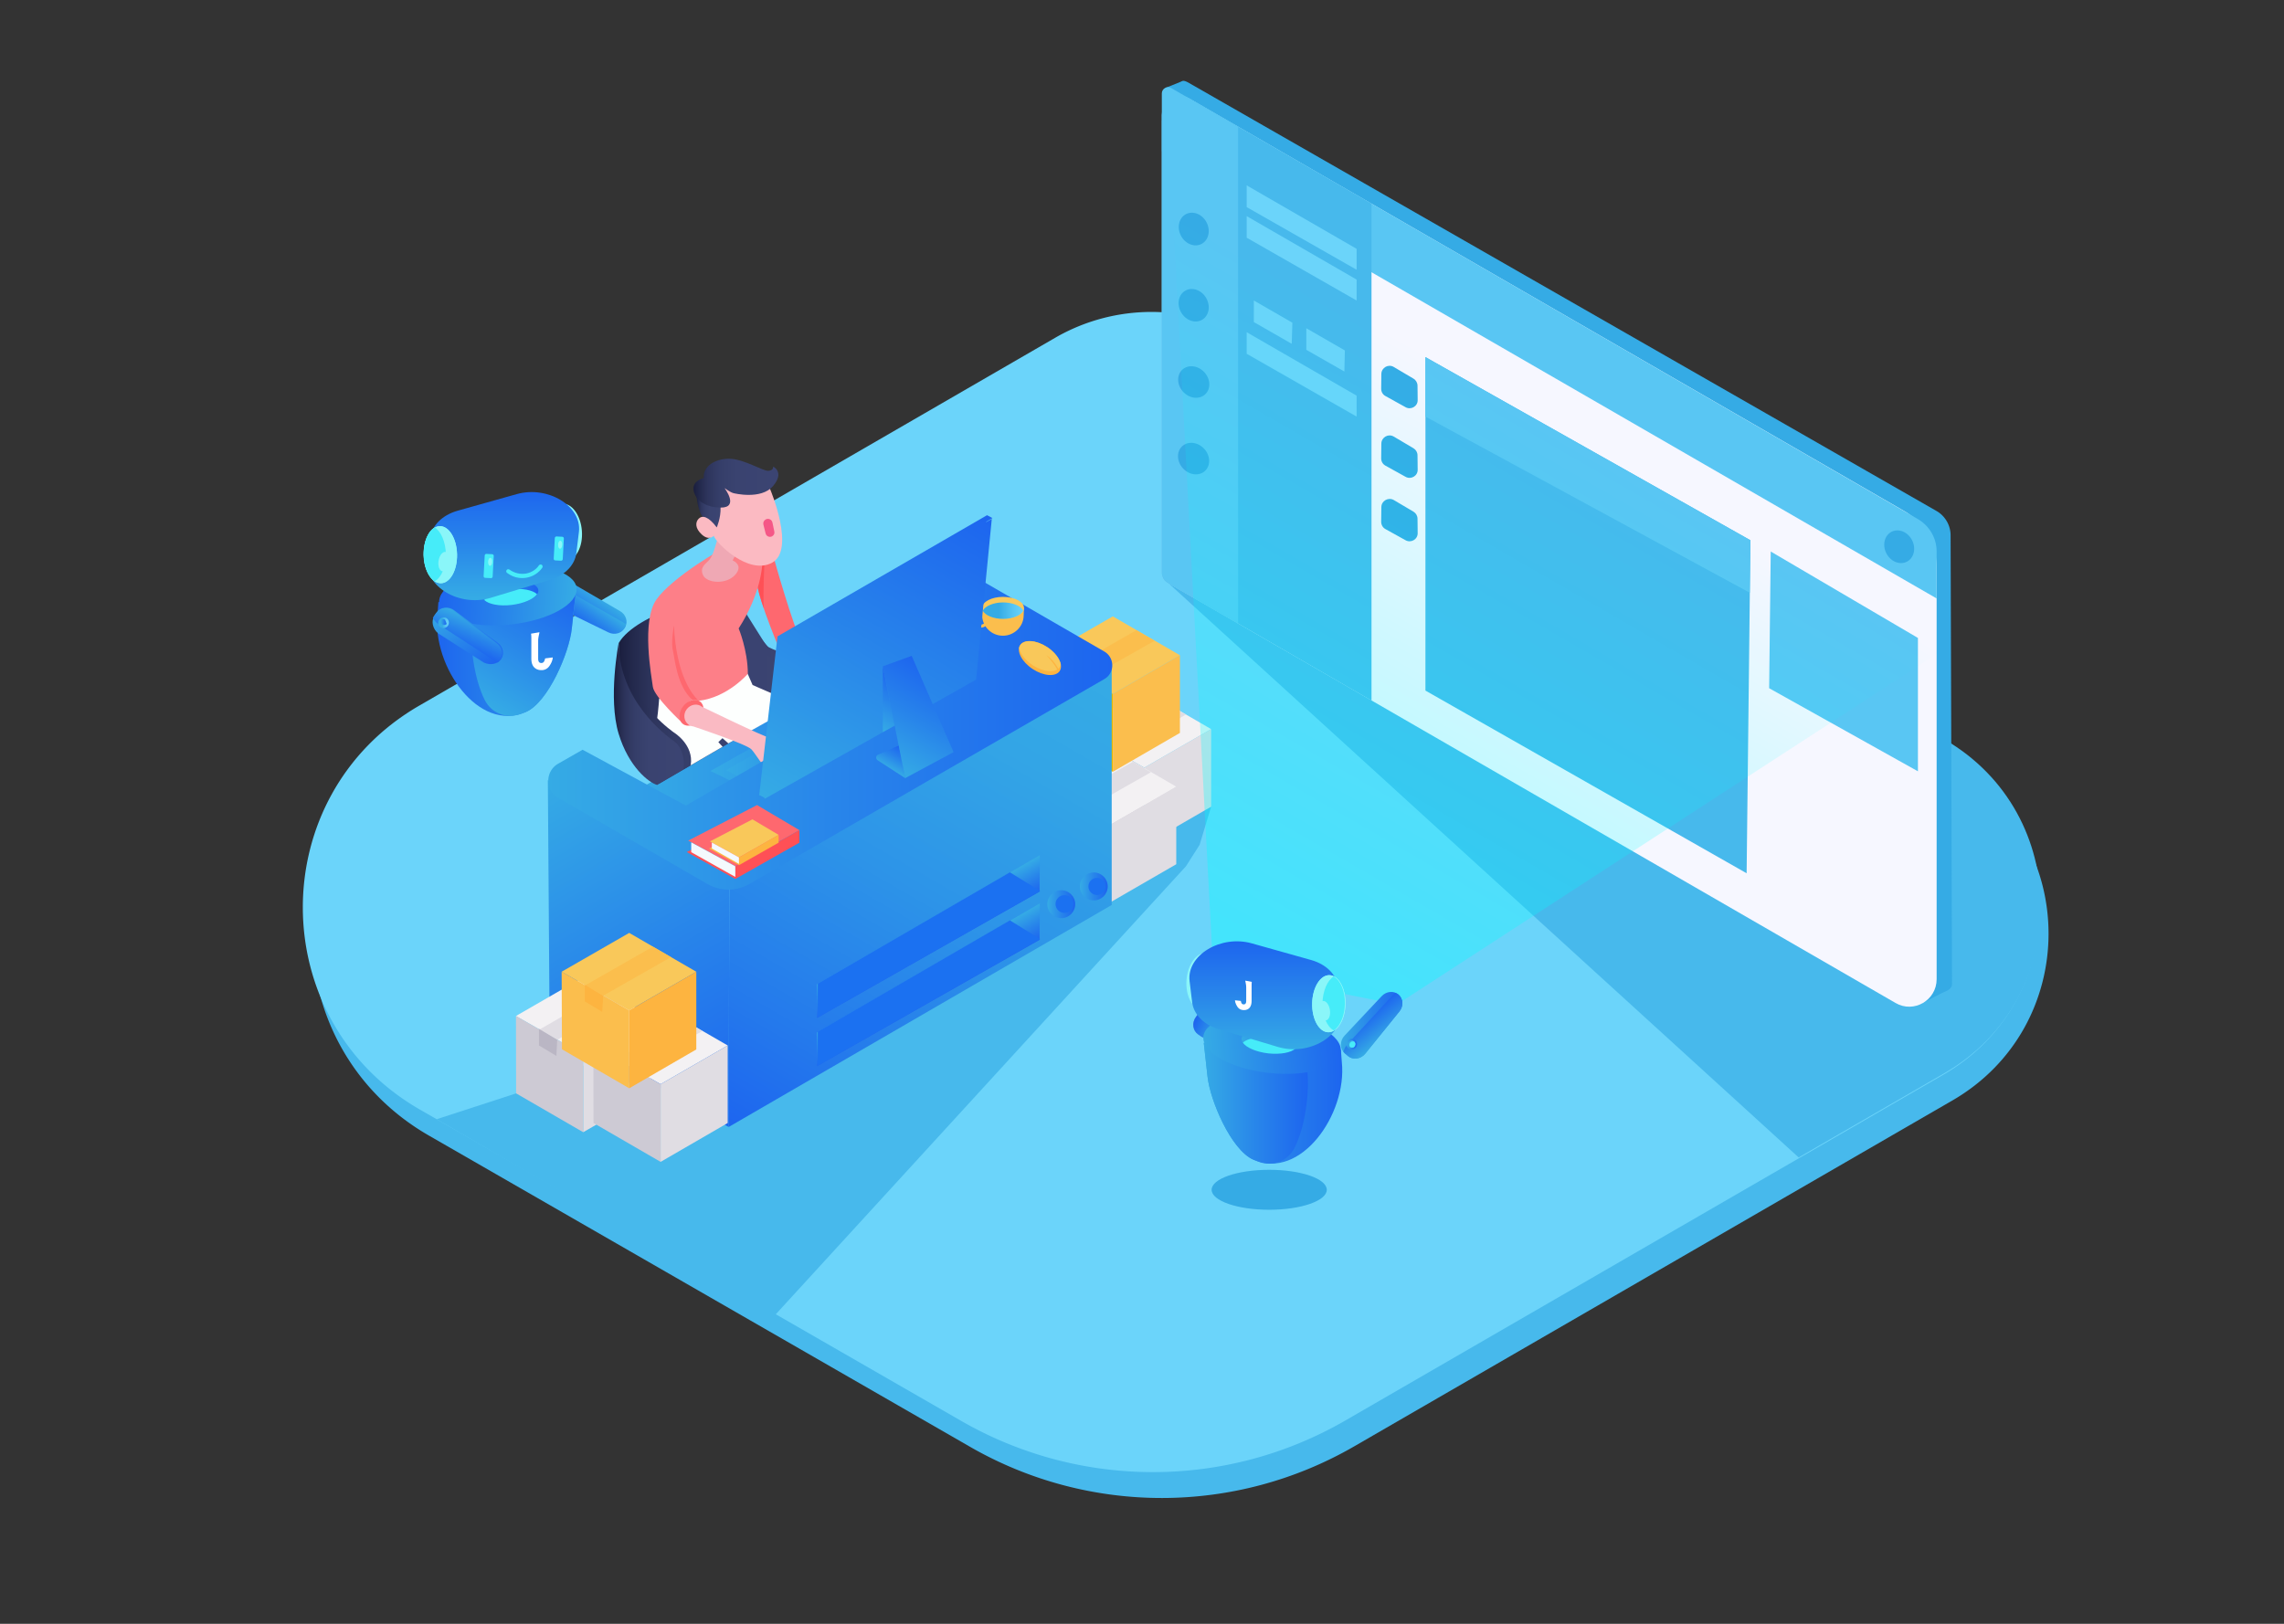 <svg id="Layer_1" xmlns="http://www.w3.org/2000/svg" viewBox="0 0 1440 1024"><rect x="0" y="0" width="1440" height="1024" fill="#333333" stroke="none"/><style>.st0{fill:#47b9ec}.st1{fill:#6bd4fa}.st8{fill:#fe686f}.st9{fill:#ff5056}.st17{fill:#fabac3}.st19{fill:#f3f1f3}.st20{fill:#cdcad4}.st21{fill:#e0dde3}.st22{fill:#bab6c4}.st24{fill:#e5ba05}.st25{fill:#f9d021}.st26{fill:#f9c85a}.st27{fill:#fbbe4d}.st32{fill:#1b71f1}.st34{fill:#f4f9fd}.st35{fill:#fdb440}.st44{fill:none}.st51{fill:#46ecf9}.st52{fill:#8af6f9}.st54{fill:#fff}.st60{fill:#35abe5}.st61{fill:#f6f7ff}.st62{fill:#59c6f3}</style><path class="st0" d="M853.8 912.1L1230.9 694c80.8-46.8 80.9-163.5.1-210.3L792.5 229.4a121.35 121.35 0 0 0-121.8 0L270 461.4c-98 56.7-97.8 198.2.4 254.7l341.4 196.4c74.9 43 167.1 42.9 242-.4z"/><path class="st1" d="M848.2 895.8l377.1-218.1c80.8-46.8 80.9-163.5.1-210.3L786.9 213.1a121.35 121.35 0 0 0-121.8 0L264.3 445c-98 56.7-97.8 198.2.4 254.7l341.4 196.4c75 43.1 167.2 43 242.1-.3z"/><path class="st0" d="M1226.1 466.4L969 317.3c-48.9-1.3-93.8-3-98.3-4.8-10.3-4.1-135.4 54-135.4 54L1134 729.9l92-53.2c80.8-46.7 80.9-163.4.1-210.3zM747.7 546.3l8.6-13.5 7.3-24.1-438.2 180.8-50.1 16.3 212.9 124z"/><linearGradient id="SVGID_1_" gradientUnits="userSpaceOnUse" x1="403.12" y1="467.33" x2="643.75" y2="467.33"><stop offset="0" stop-color="#35abe5"/><stop offset=".51" stop-color="#2885ea"/><stop offset="1" stop-color="#1d65ef"/></linearGradient><path fill="url(#SVGID_1_)" d="M403.1 497.4L581 397.3l62.7 44.9-160.2 95.1z"/><linearGradient id="SVGID_2_" gradientUnits="userSpaceOnUse" x1="447.88" y1="466.9" x2="599.41" y2="466.9"><stop offset="0" stop-color="#35abe5"/><stop offset=".51" stop-color="#2885ea"/><stop offset="1" stop-color="#1d65ef"/></linearGradient><path fill="url(#SVGID_2_)" d="M447.9 486.2L560 423l39.4 28.2-100.6 59.6z"/><linearGradient id="SVGID_3_" gradientUnits="userSpaceOnUse" x1="457.84" y1="469.09" x2="585.86" y2="469.09"><stop offset="0" stop-color="#35abe5"/><stop offset=".51" stop-color="#2885ea"/><stop offset="1" stop-color="#1d65ef"/></linearGradient><path fill="url(#SVGID_3_)" d="M457.8 485.7l95.5-54.7 32.6 23.3-86.6 52.9z"/><linearGradient id="SVGID_4_" gradientUnits="userSpaceOnUse" x1="389.99" y1="435.07" x2="514.78" y2="435.07"><stop offset="0" stop-color="#1a1e3e"/><stop offset=".07" stop-color="#23294c"/><stop offset=".17" stop-color="#2e355d"/><stop offset=".31" stop-color="#353e69"/><stop offset=".5" stop-color="#3a4370"/><stop offset="1" stop-color="#3b4472"/></linearGradient><path d="M511.4 438.6l-80.6 46.8-37.5-33.4-3.3-27.2 3.6-19.2 13.2-12.8 17-3.5s9.6-5.6 16.2-4.7c6.5.9 13 .6 15.9 1.5 2.9.9 9.1 2 9.1 2l12.3 11.7 9.6 11.2s10.2 4.9 11.5 5.4c1.3.6 3.4 3.8 7.2 2.6s4.6.8 5.9 3.1c1.4 2.3 3.4 6.9 3.4 6.9l-3.5 9.6z" fill="url(#SVGID_4_)"/><path d="M415.6 440.5s-.6 8.1-1.3 12.7c-.7 4.7 21 29.5 21 29.5l20.3-11.8-2.7-2.9 2.6-2.5 3.7 3.3 43.6-24.5-28.3-12.3-3.1-7.1-55.8 15.6z" fill="#fdfffe"/><linearGradient id="SVGID_5_" gradientUnits="userSpaceOnUse" x1="389.99" y1="438.87" x2="518.23" y2="438.87"><stop offset="0" stop-color="#1a1e3e"/><stop offset=".07" stop-color="#23294c"/><stop offset=".17" stop-color="#2e355d"/><stop offset=".31" stop-color="#353e69"/><stop offset=".5" stop-color="#3a4370"/><stop offset="1" stop-color="#3b4472"/></linearGradient><path d="M422.7 384.8c10.9-2.5 45.4-1.6 45.4-1.6s13.8 22.1 15 23.9c1.1 1.9 23.7 9.4 26.2 10.9s6.4 4.1 7.9 6.1c1.6 2 .9 10.4.9 10.4l-6.6 4s1-9.6-.3-11.5c-1.3-1.8-26.8-13.2-30.1-14.9-3.3-1.7-11.7-21.9-16.1-24-4.4-2-45.2 1.5-45.2 1.5s-29.3 4.9-24.6 30.1C399.9 444.9 425 462 425 462s12.5 7.6 10.5 20.5l-20.4 11.9-4.4-32.4s-12.2-13.1-12.8-14.5l-7.8-16.9v-25.1c5.4-9.4 21.8-18.1 32.6-20.7z" fill="url(#SVGID_5_)"/><path class="st8" d="M488.2 353s11.6 41.6 17.8 53.5l-12.9 7s-15-35.1-15.8-45.7c-.9-10.6 2.6-15.5 2.6-15.5l4.6-1.9 3.7 2.6z"/><path class="st9" d="M481.5 383.5c-2.2-6.5-3.9-12.4-4.2-15.8-.9-10.6 2.6-15.5 2.6-15.5l2.3-.9c-.4 5.8-1.1 20-.7 32.2z"/><path d="M480.5 356.6s-.7 17.8-14.8 39.7c0 0 5.7 13.5 5.8 28.6 0 0-12.7 14.9-30.8 17 0 0-1.5-.8-3.9-.4-1.2.2-2.3.7-3.1 1.7-2.5 2.9-6.3 8.2-3.4 12.8 0 0-17.9-16.6-18.7-22.9-.8-6.3-7.4-41.4 2.3-55.1 9.7-13.7 42.1-33.2 46.5-33.9s20.1 12.5 20.1 12.5z" fill="#fd7f88"/><linearGradient id="SVGID_6_" gradientUnits="userSpaceOnUse" x1="439.07" y1="323.38" x2="455.82" y2="323.38"><stop offset="0" stop-color="#1a1e3e"/><stop offset=".07" stop-color="#23294c"/><stop offset=".17" stop-color="#2e355d"/><stop offset=".31" stop-color="#353e69"/><stop offset=".5" stop-color="#3a4370"/><stop offset="1" stop-color="#3b4472"/></linearGradient><path d="M439.1 312.5s.8 9.9 4 13.5c3.2 3.6 10.9 8.3 10.9 8.3l1.9-15.7-16.8-6.1z" fill="url(#SVGID_6_)"/><path d="M452 341s-2.2 8.9-4.6 11.8-6.4 4.7-4.2 9.8c2.2 5.1 14.4 6.3 20.2 0 5.8-6.3-1.5-9.2-1.5-9.2l2.1-4-12-8.4z" fill="#efa8b4"/><path d="M485.6 308.6s16.2 38.3 1.1 46.3c-15 8-35.4-12.7-36.7-17 0 0-2.9 3.3-7.4-.7s-4.3-8-2-10.2c2.3-2.2 6.1-1.3 11.3 5.6 0 0 2.6-5.9 2.4-12.5-.2-6.5-1.5-13.7 3.2-15.7 4.9-1.9 18.3-7 28.1 4.2z" fill="#fbbac2"/><linearGradient id="SVGID_7_" gradientUnits="userSpaceOnUse" x1="437.24" y1="304.77" x2="490.68" y2="304.77"><stop offset="0" stop-color="#1a1e3e"/><stop offset=".07" stop-color="#23294c"/><stop offset=".17" stop-color="#2e355d"/><stop offset=".31" stop-color="#353e69"/><stop offset=".5" stop-color="#3a4370"/><stop offset="1" stop-color="#3b4472"/></linearGradient><path d="M462.5 311s17.3 4.4 24.9-4.5c7.5-8.9 0-12.3 0-12.3s.6 2.4-2.9 2.7c-3.4.3-15.3-7.4-24.5-7.6-9.2-.2-17 4.9-16.3 12.2 0 0-6.5 1.4-6.5 6.5s5.1 11.9 17.1 12.1c12 .1 2.5-12.3 2.5-12.3s3.8 2.8 5.7 3.2z" fill="url(#SVGID_7_)"/><path d="M487 329.5l1.2 5.7c.3 1.2-.3 2.4-1.4 3-1.6.9-3.7 0-4.1-1.8l-1.4-5.6c-.3-1.3.3-2.6 1.4-3.2l.2-.1c1.6-.8 3.7.1 4.1 2z" fill="#f55787"/><path class="st8" d="M424.2 410c-1.3-4.9.7-15.6.7-15.6 1.4 31.2 11.6 44 15.7 47.5-.3 0 .3 0 0 0 0 0-1.5-.8-3.9-.4-10.1-8.8-11.3-26.6-12.5-31.5z"/><ellipse transform="rotate(-52.55 435.99 449.5)" class="st8" cx="436" cy="449.5" rx="8.9" ry="6.7"/><ellipse transform="rotate(-37.48 500.76 413.09)" cx="500.8" cy="413.1" rx="9" ry="7.8" fill="#e03f7d"/><path class="st17" d="M433 447.2c2.4-3.1 6.7-3.8 9.6-1.5 0 0 40.1 19.5 41.9 19.2 1.8-.3 10.8 3.7 10.6 5.2-.2 1.5-6.5.4-6.3 1.1.2.8 9 11.6 9.4 12.5.5 1-.9 2.9-2.4 3-1.4.1-5.3-5.3-5.3-5.3-.9 1.7-3 2.3-3 2.3-1.6.8-3.8.6-3.8.6-2.3 0-7-8.5-9.9-11.7-2.9-3.3-36.7-14.5-36.7-14.5-1.1-.1-2.3-.5-3.2-1.3-2.8-2.2-3.3-6.5-.9-9.6zM498.6 409.5c-3.4 1.9-4.8 6-3 9.3 0 0 13.1 42.6 12.5 44.4-.5 1.7 2 11.2 3.5 11.3 1.5 0 1.4-6.3 2.1-6 .7.3 10 10.6 10.9 11.3.9.6 3-.5 3.3-1.9.3-1.4-4.4-6-4.4-6 1.8-.6 2.7-2.6 2.7-2.6 1-1.5 1.2-3.7 1.2-3.7.4-2.3-7.3-8.2-10.1-11.6-2.8-3.4-8.7-38.5-8.7-38.5.1-1.2-.2-2.3-.7-3.4-1.6-3.3-5.8-4.5-9.3-2.6z"/><linearGradient id="SVGID_8_" gradientUnits="userSpaceOnUse" x1="387" y1="450.4" x2="431.23" y2="450.4"><stop offset="0" stop-color="#1a1e3e"/><stop offset=".07" stop-color="#23294c"/><stop offset=".17" stop-color="#2e355d"/><stop offset=".31" stop-color="#353e69"/><stop offset=".5" stop-color="#3a4370"/><stop offset="1" stop-color="#3b4472"/></linearGradient><path d="M390 405.7c.7 36.3 28.7 57.2 35.3 62 3.6 2.6 5.1 7.4 5.7 11.3.3 2.1.3 4.3-.2 6.4l-16.5 9.6c-5.1-1.4-17.9-11.2-24.3-32.4-6.7-22.3 0-56.9 0-56.9z" fill="url(#SVGID_8_)"/><g><path class="st19" d="M763.6 459.8l-42.2 24.3-42.5-24.3 42.5-24.5z"/><path class="st20" d="M721.4 484.1v49l-42.3-24.5-.2-48.8z"/><path class="st21" d="M763.6 459.8v48.9l-42.2 24.4v-49zM747.7 450.6L705 474.8l-11.3-6.4 42.6-24.4z"/><path class="st22" d="M705 474.8l-.5 10.2-11-6.6v-10.5z"/><path fill="#ffe885" d="M699.3 471.9L657 496.4l-42.5-24.5 42.6-24.5z"/><path class="st24" d="M657 496.4v49l-42.4-24.5-.1-49z"/><path class="st25" d="M699.3 471.9v49L657 545.4v-49zM683.4 462.8l-42.8 24.3-11.3-6.5 42.6-24.4z"/><path class="st25" d="M640.6 487.1l-.5 10.2-11.1-6.6v-10.6z"/><path class="st19" d="M741.6 496.1l-42.2 24.4-42.5-24.4 42.5-24.5z"/><path class="st20" d="M699.4 520.5v48.9L657 544.9l-.1-48.8z"/><path class="st21" d="M741.6 496.1V545l-42.2 24.4v-48.9zM725.6 487L683 511.2l-11.3-6.5 42.5-24.3z"/><path class="st22" d="M683 511.2l-.6 10.2-10.9-6.6v-10.5z"/><path class="st26" d="M743.9 413.2l-42.3 24.4-42.6-24.4 42.6-24.5z"/><path class="st24" d="M701.6 437.6v49.1l-42.5-24.6-.1-48.9z"/><path class="st27" d="M743.9 413.2v49l-42.3 24.5v-49.1zM727.9 404.1l-42.8 24.2-11.3-6.5 42.7-24.4z"/><path class="st25" d="M685.1 428.3l-.5 10.2-11-6.6v-10.5z"/><linearGradient id="SVGID_9_" gradientUnits="userSpaceOnUse" x1="340.55" y1="494.73" x2="463.79" y2="708.19"><stop offset="0" stop-color="#35abe5"/><stop offset=".51" stop-color="#2885ea"/><stop offset="1" stop-color="#1d65ef"/></linearGradient><path fill="url(#SVGID_9_)" d="M345.4 492l1.1 153.5 112.9 65.2.4-149.8z"/><linearGradient id="SVGID_10_" gradientUnits="userSpaceOnUse" x1="673.89" y1="403.8" x2="487.39" y2="726.83"><stop offset="0" stop-color="#35abe5"/><stop offset=".21" stop-color="#33a5e6"/><stop offset=".49" stop-color="#2d94e8"/><stop offset=".81" stop-color="#2479ec"/><stop offset="1" stop-color="#1d65ef"/></linearGradient><path fill="url(#SVGID_10_)" d="M700.9 419.4v151.3l-241.5 140 .4-149.8z"/><linearGradient id="SVGID_11_" gradientUnits="userSpaceOnUse" x1="345.64" y1="458.61" x2="701.22" y2="458.61"><stop offset="0" stop-color="#35abe5"/><stop offset=".51" stop-color="#2885ea"/><stop offset="1" stop-color="#1d65ef"/></linearGradient><path d="M351.9 481.6c-8.3 4.8-8.3 16.8 0 21.5l94 54.3c8.3 4.8 18.4 4.8 26.7 0l223.7-129.2c6.6-3.8 6.6-13.4 0-17.3l-80.8-46.7a60.35 60.35 0 0 0-60.4 0l-1 .6 63.3 36.3-185 106.9-65.1-35.2-15.4 8.8z" fill="url(#SVGID_11_)"/><path class="st20" d="M554.1 364.3l.9 72.2 62.4-36z"/><linearGradient id="SVGID_12_" gradientUnits="userSpaceOnUse" x1="580.69" y1="582.59" x2="590.57" y2="599.71"><stop offset="0" stop-color="#35abe5"/><stop offset=".51" stop-color="#2885ea"/><stop offset="1" stop-color="#1d65ef"/></linearGradient><path fill="url(#SVGID_12_)" d="M655.6 539.3l-.2 23L515.1 642v-21.3z"/><path class="st32" d="M655.8 561.9l-19.1-11.8-121.1 70.2v21.3z"/><linearGradient id="SVGID_13_" gradientUnits="userSpaceOnUse" x1="580.69" y1="612.94" x2="590.57" y2="630.07"><stop offset="0" stop-color="#35abe5"/><stop offset=".51" stop-color="#2885ea"/><stop offset="1" stop-color="#1d65ef"/></linearGradient><path fill="url(#SVGID_13_)" d="M655.6 569.7l-.2 23-140.3 79.7v-21.3z"/><path class="st32" d="M655.8 592.2l-19.1-11.8-121.1 70.2V672z"/><g><path class="st8" d="M504 523.5l-40.4 22.8-29.7-16.2 43.4-22.4z"/><path class="st9" d="M463.6 546.3v8l40.4-22.9v-7.9zM463.6 554.3l-30.6-17 4.3-2.1 26.3 15.4z"/><path class="st34" d="M463.6 553l-27.8-15.6v-6.2l27.8 15.1z"/></g><g><path class="st26" d="M490.9 526.5l-25 14.2-18.3-10.1 26.8-13.9z"/><path class="st35" d="M465.9 540.7v4.9l25-14.2v-4.9zM465.9 545.6L447 535.1l2.7-1.3 16.2 9.5z"/><path class="st34" d="M465.9 544.8l-17.1-9.7v-3.8l17.1 9.4z"/></g><g><path class="st27" d="M612.9 390.4c0 3 2.4 5.4 5.4 5.4 3 0 5.4-2.4 5.4-5.4s-2.4-5.4-5.4-5.4c-3-.1-5.4 2.4-5.4 5.4zm1.9 0c0-1.9 1.6-3.5 3.5-3.5s3.5 1.6 3.5 3.5-1.6 3.5-3.5 3.5c-1.9-.1-3.5-1.6-3.5-3.5z"/><path class="st27" d="M645.6 383.4h-26.4v4.4c0 7.3 5.9 13.1 13.1 13.1 7.1 0 13-5.7 13.1-12.8l.2-4.7z"/><ellipse class="st26" cx="632.4" cy="383.4" rx="13.2" ry="7"/><linearGradient id="SVGID_14_" gradientUnits="userSpaceOnUse" x1="619.68" y1="385.16" x2="645.19" y2="385.16"><stop offset=".39" stop-color="#35abe5"/><stop offset=".73" stop-color="#56c4f2"/><stop offset="1" stop-color="#6bd4fa"/></linearGradient><path d="M632.4 379.9c6.1 0 11.3 2.2 12.8 5.2-1.5 3-6.6 5.2-12.8 5.2-6.1 0-11.3-2.2-12.8-5.2 1.6-2.9 6.7-5.2 12.8-5.2z" fill="url(#SVGID_14_)"/></g><g><linearGradient id="SVGID_15_" gradientUnits="userSpaceOnUse" x1="494.97" y1="511.35" x2="607.59" y2="316.29"><stop offset="0" stop-color="#35abe5"/><stop offset=".51" stop-color="#2885ea"/><stop offset="1" stop-color="#1d65ef"/></linearGradient><path fill="url(#SVGID_15_)" d="M622.3 324.9l-132.1 76.4-11.6 100.6.4-.5v.1l3.4 1.8.5-4 129.5-73 9.5-97.3 3.8-2.3z"/><linearGradient id="SVGID_16_" gradientUnits="userSpaceOnUse" x1="498.33" y1="513.2" x2="610.62" y2="318.71"><stop offset="0" stop-color="#35abe5"/><stop offset=".51" stop-color="#2885ea"/><stop offset="1" stop-color="#1d65ef"/></linearGradient><path fill="url(#SVGID_16_)" d="M625.3 327.2l-131.7 76L482 503.8l133.4-75.2z"/><linearGradient id="SVGID_17_" gradientUnits="userSpaceOnUse" x1="549.53" y1="457.61" x2="567.5" y2="426.49"><stop offset="0" stop-color="#35abe5"/><stop offset=".51" stop-color="#2885ea"/><stop offset="1" stop-color="#1d65ef"/></linearGradient><path fill="url(#SVGID_17_)" d="M556.6 461.7v-41.5l7.5 37.3z"/><linearGradient id="SVGID_18_" gradientUnits="userSpaceOnUse" x1="560.94" y1="485.09" x2="568.77" y2="471.52"><stop offset="0" stop-color="#35abe5"/><stop offset=".51" stop-color="#2885ea"/><stop offset="1" stop-color="#1d65ef"/></linearGradient><path d="M570.7 490.7l-17.4-11.3c-1.3-.9-1.2-2.9.3-3.5l13-5.6 4.1 20.4z" fill="url(#SVGID_18_)"/><linearGradient id="SVGID_19_" gradientUnits="userSpaceOnUse" x1="563.75" y1="486.72" x2="571.59" y2="473.15"><stop offset="0" stop-color="#35abe5"/><stop offset=".51" stop-color="#2885ea"/><stop offset="1" stop-color="#1d65ef"/></linearGradient><path fill="url(#SVGID_19_)" d="M570.7 490.7l-7.7-18.9 3.6-1.5z"/></g><linearGradient id="SVGID_20_" gradientUnits="userSpaceOnUse" x1="680.83" y1="559.04" x2="698.36" y2="559.04"><stop offset="0" stop-color="#35abe5"/><stop offset=".51" stop-color="#2885ea"/><stop offset="1" stop-color="#1d65ef"/></linearGradient><circle cx="689.6" cy="559" r="8.8" fill="url(#SVGID_20_)"/><circle class="st32" cx="691.6" cy="559" r="5.4"/><linearGradient id="SVGID_21_" gradientUnits="userSpaceOnUse" x1="660.38" y1="570.21" x2="677.91" y2="570.21"><stop offset="0" stop-color="#35abe5"/><stop offset=".51" stop-color="#2885ea"/><stop offset="1" stop-color="#1d65ef"/></linearGradient><circle cx="669.1" cy="570.2" r="8.8" fill="url(#SVGID_21_)"/><circle class="st32" cx="671.1" cy="570.1" r="5.6"/><path class="st44" d="M556 380.6h14.5v23.3H556z"/><path class="st44" d="M553.6 374.6h16.9V404h-16.9z"/><g><linearGradient id="SVGID_22_" gradientUnits="userSpaceOnUse" x1="2815.13" y1="-813.49" x2="2835.48" y2="-813.49" gradientTransform="scale(-1 1) rotate(54.63 67.6 -3309.35)"><stop offset="0" stop-color="#35abe5"/><stop offset=".51" stop-color="#2885ea"/><stop offset="1" stop-color="#1d65ef"/></linearGradient><path d="M394.2 395.4c-1.9 3.5-6.4 4.8-10.3 2.9l-30.7-15c-4.1-2-5.8-6.7-3.9-10.4l1.2-2.2c2-3.7 6.9-4.9 10.8-2.6l29.5 17.2c3.8 2.1 5.3 6.6 3.4 10.1z" fill="url(#SVGID_22_)"/><linearGradient id="SVGID_23_" gradientUnits="userSpaceOnUse" x1="2819.8" y1="-813.58" x2="2836.08" y2="-813.58" gradientTransform="scale(-1 1) rotate(54.63 67.6 -3309.35)"><stop offset="0" stop-color="#35abe5"/><stop offset=".51" stop-color="#2885ea"/><stop offset="1" stop-color="#1d65ef"/></linearGradient><path d="M393.6 392.9l-37-21.1c-1.9-1.1-3.9-1.6-5.7-1.7-.3.3-.5.7-.7 1.1l-1.2 2.2c-2 3.7-.2 8.4 3.9 10.4l30.7 15c3.9 1.9 8.4.6 10.3-2.9.4-.7.6-1.5.7-2.3-.4-.3-.7-.5-1-.7z" fill="url(#SVGID_23_)"/><linearGradient id="SVGID_24_" gradientUnits="userSpaceOnUse" x1="3503.33" y1="413.33" x2="3590.69" y2="413.33" gradientTransform="matrix(-1 0 0 1 3866.23 0)"><stop offset="0" stop-color="#35abe5"/><stop offset=".51" stop-color="#2885ea"/><stop offset="1" stop-color="#1d65ef"/></linearGradient><path d="M276.4 379.7l-.6 8c-3.3 32.5 25.9 74.5 55.8 61.3 14-6.1 27.3-37.3 28.9-52.5l2.4-21.2-86.5 4.4z" fill="url(#SVGID_24_)"/><linearGradient id="SVGID_25_" gradientUnits="userSpaceOnUse" x1="3563.05" y1="443.49" x2="3518.57" y2="366.45" gradientTransform="matrix(-1 0 0 1 3866.23 0)"><stop offset="0" stop-color="#35abe5"/><stop offset=".51" stop-color="#2885ea"/><stop offset="1" stop-color="#1d65ef"/></linearGradient><path d="M360.5 396.4c-1.6 15.2-14.9 46.4-28.9 52.5-1.4.6-2.7 1.1-4.1 1.6-8.5 2.8-17.7-.9-21.8-8.9-6.9-13.6-9.5-35.1-8.2-48.2l.4-6.1 64.9-12-2.3 21.1z" fill="url(#SVGID_25_)"/><linearGradient id="SVGID_26_" gradientUnits="userSpaceOnUse" x1="3513.23" y1="605.12" x2="3599.16" y2="605.12" gradientTransform="matrix(-.997 -.079 -.079 .997 3912.93 51.51)"><stop offset="0" stop-color="#35abe5"/><stop offset=".51" stop-color="#2885ea"/><stop offset="1" stop-color="#1d65ef"/></linearGradient><path d="M276.9 380.3c1.1 10.1 21.4 16.1 45.3 13.5 23.9-2.6 42.4-12.9 41.3-23s-21.4-16.1-45.3-13.5c-23.9 2.6-42.4 12.9-41.3 23z" fill="url(#SVGID_26_)"/><linearGradient id="SVGID_27_" gradientUnits="userSpaceOnUse" x1="304.11" y1="374.02" x2="339.42" y2="374.02"><stop offset="0" stop-color="#35abe5"/><stop offset=".51" stop-color="#2885ea"/><stop offset="1" stop-color="#1d65ef"/></linearGradient><path d="M304.1 376c.5 4.1 8.7 6.6 18.5 5.5 9.7-1.1 17.3-5.3 16.8-9.4s-8.7-6.6-18.5-5.5c-9.7 1.1-17.2 5.3-16.8 9.4z" fill="url(#SVGID_27_)"/><path class="st51" d="M321.5 371.6c7.7-.8 14.4.5 17.1 3.1-2.1 3.1-8.4 5.9-16.1 6.8s-14.4-.5-17.1-3.1c2.2-3.2 8.4-6 16.1-6.8z"/><g><ellipse transform="rotate(-4.36 355.68 335.64)" class="st52" cx="355.7" cy="335.6" rx="11.2" ry="18"/><linearGradient id="SVGID_28_" gradientUnits="userSpaceOnUse" x1="3558.93" y1="608.37" x2="3564.28" y2="540.42" gradientTransform="matrix(-.997 -.079 -.079 .997 3912.93 51.51)"><stop offset="0" stop-color="#35abe5"/><stop offset=".51" stop-color="#2885ea"/><stop offset="1" stop-color="#1d65ef"/></linearGradient><path d="M271.3 339.3l-1.7 14c-2 16.5 20 29.7 39.8 23.7l37.6-11.4c9.2-2.8 15.5-9.3 16.4-17l1.6-13.2c1.9-16.3-19.6-29.3-39.2-23.8l-37.4 10.5c-9.7 2.8-16.2 9.4-17.1 17.2z" fill="url(#SVGID_28_)"/><ellipse transform="matrix(1 -.021 .021 1 -7.19 5.83)" class="st52" cx="277.5" cy="349.8" rx="10.5" ry="18"/><ellipse transform="matrix(1 -.021 .021 1 -7.19 5.83)" class="st52" cx="277.5" cy="349.8" rx="10.5" ry="18"/><path class="st51" d="M274.1 332.6c3.9 2.5 6.8 9 7 16.6.2 8.1-2.8 15.1-7.1 17.4-3.9-2.5-6.8-9-7-16.6-.1-8.2 2.8-15.1 7.1-17.4zM350 353.4l3.8.2c.5 0 .9-.4 1-.9l.7-13.2c0-.5-.4-.9-.9-1l-3.8-.2c-.5 0-.9.4-1 .9l-.7 13.2c0 .5.4 1 .9 1zM305.8 364.4l3.8.2c.5 0 .9-.4 1-.9l.7-13.2c0-.5-.4-.9-.9-1l-3.8-.2c-.5 0-.9.4-1 .9l-.7 13.2c0 .5.4 1 .9 1zM327.1 364.4c1.6.2 3.3.2 4.9-.1 4-.7 7.6-3 9.9-6.3.4-.6.2-1.4-.3-1.8-.6-.4-1.4-.2-1.8.3-1.8 2.7-4.8 4.6-8.2 5.2-3.6.6-7.3-.3-10.4-2.5-.6-.4-1.4-.3-1.8.3-.4.6-.3 1.4.3 1.8 2.3 1.7 4.8 2.8 7.4 3.1z"/><ellipse transform="rotate(-80.96 279.97 354.22)" class="st52" cx="280" cy="354.2" rx="6.2" ry="3.5"/><ellipse transform="rotate(-87.13 309.07 354.33) scale(1)" class="st52" cx="309.1" cy="354.3" rx="2.5" ry="1.3"/><ellipse transform="rotate(-87.13 353.19 343.52) scale(1)" class="st52" cx="353.2" cy="343.5" rx="2.5" ry="1.3"/></g><path class="st54" d="M340.1 398.7c-.1 1.2-.8 3.1-.8 5.4v11.2c0 1.9.6 2.8 2 2.8 1.3 0 1.9-.8 2.4-2.9l4.8-.6c-.1 2.3-1.6 4.7-2.2 5.5a5.83 5.83 0 0 1-5.1 2.5c-2 0-3.7-.8-4.8-2.2-1-1.3-1.4-3-1.4-5.2v-11.3c0-2.3 0-3.2-.2-4.3l5.3-.9z"/><g><linearGradient id="SVGID_29_" gradientUnits="userSpaceOnUse" x1="282.72" y1="381.08" x2="306.31" y2="421.95"><stop offset="0" stop-color="#35abe5"/><stop offset=".51" stop-color="#2885ea"/><stop offset="1" stop-color="#1d65ef"/></linearGradient><path d="M315.9 415.7c2.3-3.3 1.3-7.9-2.1-10.4l-27.4-20.4c-3.6-2.7-8.7-2.1-11 1.3l-1.4 2c-2.4 3.4-1.2 8.4 2.2 11.2l28.8 18.4c4 1.9 8.6 1.1 10.9-2.1z" fill="url(#SVGID_29_)"/><linearGradient id="SVGID_30_" gradientUnits="userSpaceOnUse" x1="2623.73" y1="-972.99" x2="2642.12" y2="-972.99" gradientTransform="scale(-1 1) rotate(65.58 103.27 -2559.9)"><stop offset="0" stop-color="#35abe5"/><stop offset=".51" stop-color="#2885ea"/><stop offset="1" stop-color="#1d65ef"/></linearGradient><path d="M312.7 417.3L277 394.1c-1.8-1.2-3.2-2.7-4.1-4.3l.6-1.2 1.4-2c2.4-3.4 7.4-4.1 11-1.3l27.4 20.4c3.4 2.6 4.4 7.2 2.1 10.4-.5.7-1.1 1.2-1.7 1.7-.3-.2-.7-.3-1-.5z" fill="url(#SVGID_30_)"/><linearGradient id="SVGID_31_" gradientUnits="userSpaceOnUse" x1="276.21" y1="392.68" x2="282.94" y2="392.68"><stop offset=".39" stop-color="#35abe5"/><stop offset=".73" stop-color="#56c4f2"/><stop offset="1" stop-color="#6bd4fa"/></linearGradient><path d="M278.5 395.9c1.8.6 3.7-.4 4.3-2.1.6-1.8-.3-3.7-2-4.3-1.8-.6-3.7.4-4.3 2.1-.7 1.8.2 3.7 2 4.3z" fill="url(#SVGID_31_)"/><linearGradient id="SVGID_32_" gradientUnits="userSpaceOnUse" x1="277.36" y1="392.68" x2="281.79" y2="392.68"><stop offset=".39" stop-color="#35abe5"/><stop offset=".73" stop-color="#56c4f2"/><stop offset="1" stop-color="#6bd4fa"/></linearGradient><path d="M278.8 394.8c1.2.4 2.4-.2 2.8-1.4.4-1.2-.2-2.4-1.3-2.8-1.2-.4-2.4.2-2.8 1.4-.4 1.1.2 2.4 1.3 2.8z" fill="url(#SVGID_32_)"/><linearGradient id="SVGID_33_" gradientUnits="userSpaceOnUse" x1="277.93" y1="392.31" x2="281.66" y2="392.31"><stop offset="0" stop-color="#35abe5"/><stop offset=".51" stop-color="#2885ea"/><stop offset="1" stop-color="#1d65ef"/></linearGradient><path d="M278.1 391.2c0-.1.1-.2.1-.2.6-.5 1.4-.7 2.1-.4.5.2 1.3 3 1.3 2.8 0 .1-.1.2-.1.2-.6.5-1.4.7-2.1.4-1.1-.3-1.8-1.6-1.3-2.8z" fill="url(#SVGID_33_)"/></g></g><ellipse transform="rotate(-56.74 655.65 415.03)" class="st35" cx="655.7" cy="415" rx="8.3" ry="14.9"/><path class="st26" d="M660.2 408.1c4.8 3.1 7.9 7.4 8.6 10.9-.1.6-.3 1.2-.7 1.7-2.5 3.8-10.1 3.3-17-1.2-4.8-3.1-7.9-7.4-8.6-10.9.1-.6.3-1.2.7-1.7 2.5-3.8 10.1-3.3 17 1.2z"/><g><path class="st19" d="M410 640.7L367.7 665l-42.4-24.3 42.5-24.5z"/><path class="st20" d="M367.7 665v49l-42.3-24.5-.1-48.8z"/><path class="st21" d="M410 640.7v48.9L367.7 714v-49zM394 631.5l-42.7 24.2-11.3-6.4 42.6-24.4z"/><path class="st22" d="M351.3 655.7l-.5 10.2-11-6.6v-10.5z"/></g><path class="st35" d="M667.6 422.3s-3.2-6.3-7.8-9.1c0 0 5.7 6.1 7 9.7l.8-.6z"/><g><path class="st19" d="M458.8 659.3l-42.3 24.4-42.4-24.4 42.5-24.4z"/><path class="st20" d="M416.5 683.7v49l-42.3-24.5-.1-48.9z"/><path class="st21" d="M458.8 659.3v48.9l-42.3 24.5v-49zM442.8 650.2l-42.7 24.2-11.3-6.5 42.6-24.3z"/><path class="st22" d="M400.1 674.4l-.5 10.2-11-6.6v-10.5z"/></g><g><path class="st26" d="M439 612.8l-42.3 24.4-42.6-24.4 42.6-24.5z"/><path class="st27" d="M396.7 637.2v49.1l-42.4-24.6-.2-48.9z"/><path class="st35" d="M439 612.8v49l-42.3 24.5v-49.1z"/><path class="st27" d="M423 603.6l-42.7 24.3-11.4-6.5 42.7-24.4z"/><path class="st35" d="M380.3 627.9l-.6 10.2-11-6.6V621z"/></g></g><g><path class="st60" d="M744 54.5l-11.2 306.7a6.5 6.5 0 0 0 3.6 6.3l479.9 257.8c4.4 2.3 14.4.3 14.4-4.7l-.9-283c0-6.2-3.3-12-8.6-15.2L751 53.1c-4.2-2.5-6.7-3.6-7 1.4z"/><path class="st60" d="M1213.5 631.8l12.8-6.6-6-14.4zM734.6 55.5l10.7-4.3 7.2 12.5z"/><path class="st61" d="M732.6 72.6v288.3c0 2.8 1.5 5.4 3.9 6.8l458.6 264.8c11.5 6.7 25.9-1.7 25.9-15v-260c0-14.5-7.7-27.8-20.2-35.1l-450.6-260c-7.8-4.6-17.6 1.1-17.6 10.2z"/><path class="st62" d="M1209.1 327.3l-458.9-265c-3-1.7-6.2-2-9.1-1.1L732.6 76v19.4l488.4 282v-29.6c0-8.4-4.5-16.2-11.9-20.5z"/><path class="st0" d="M864.8 128.5L750.2 62.4c-7.9-4.5-17.7 1.1-17.7 10.2v288.3c0 2.8 1.5 5.4 3.9 6.8l128.3 74.1V128.5z"/><path class="st62" d="M780.6 79.9l-42.2-24.4c-2.6-1.5-5.9.4-5.9 3.4v301.7c0 3 1.6 5.7 4.1 7.2l44 25.4V79.9z"/><path class="st1" d="M786 136.3v13.6l69.3 39.6v-13.2zM786 209.5v13.6l69.3 39.6v-13.2zM790.5 189.5v13.6l23.9 13.7.4-13.3zM823.6 207v13.6l24 13.7.3-13.3zM786 116.9v13.7l69.3 39.5v-13.2z"/><ellipse transform="rotate(-27.76 752.68 144.35)" class="st60" cx="752.6" cy="144.4" rx="9.1" ry="10.6"/><ellipse transform="rotate(-27.21 1197.36 344.8)" class="st60" cx="1197.4" cy="344.8" rx="9.1" ry="10.6"/><ellipse transform="rotate(-30 752.57 192.53)" class="st60" cx="752.6" cy="192.5" rx="9.1" ry="10.6"/><ellipse transform="rotate(-42.61 752.62 240.88)" class="st60" cx="752.6" cy="240.9" rx="9.1" ry="10.6"/><ellipse transform="rotate(-42.61 752.5 289.17)" class="st60" cx="752.5" cy="289.2" rx="9.1" ry="10.6"/><path class="st0" d="M898.7 225.2l204.9 115.5-2.4 210-202.5-115.2z"/><path class="st62" d="M1103.2 373.8l.4-33.1-204.9-115.5v37.5zM1116.4 347.8l-1 86.2 93.8 52.4v-84.1z"/><path class="st60" d="M870.9 235.8l-.1 9.4c0 1.9 1 3.6 2.6 4.5l12.8 7.1c3.4 1.9 7.7-.6 7.6-4.5l-.1-9.1c0-1.8-1-3.5-2.5-4.4l-12.5-7.4c-3.4-2-7.7.4-7.8 4.4zM870.9 279.7l-.1 9.4c0 1.9 1 3.6 2.6 4.5l12.8 7.1c3.4 1.9 7.7-.6 7.6-4.5l-.1-9.1c0-1.8-1-3.5-2.5-4.4l-12.5-7.4c-3.4-2-7.7.4-7.8 4.4zM870.9 319.7l-.1 9.4c0 1.9 1 3.6 2.6 4.5l12.8 7.1c3.4 1.9 7.7-.6 7.6-4.5l-.1-9.1c0-1.8-1-3.5-2.5-4.4l-12.5-7.4c-3.4-1.9-7.7.5-7.8 4.4z"/></g><g><linearGradient id="SVGID_34_" gradientUnits="userSpaceOnUse" x1="2976.86" y1="-100.95" x2="2997.21" y2="-100.95" gradientTransform="scale(-1) rotate(27.65 2188.07 -8001.71)"><stop offset="0" stop-color="#63a0f6"/><stop offset=".36" stop-color="#609cf3"/><stop offset=".7" stop-color="#5891e9"/><stop offset="1" stop-color="#4c80db"/></linearGradient><path d="M785.1 611.8c-3.2-2.3-7.9-1.3-10.5 2.1L754 641.2c-2.7 3.6-2.2 8.6 1.3 11l2 1.4c3.4 2.4 8.3 1.2 10.8-2.6l18.5-28.7c2.5-3.5 1.7-8.2-1.5-10.5z" fill="url(#SVGID_34_)"/><linearGradient id="SVGID_35_" gradientUnits="userSpaceOnUse" x1="2980.93" y1="-100.94" x2="2997.21" y2="-100.94" gradientTransform="scale(-1) rotate(27.65 2188.07 -8001.71)"><stop offset="0" stop-color="#35abe5"/><stop offset=".51" stop-color="#2885ea"/><stop offset="1" stop-color="#1d65ef"/></linearGradient><path d="M786.3 614.6l-23.4 35.6c-1.2 1.8-2.7 3.2-4.3 4.1l-1.2-.6-2-1.4c-3.4-2.4-4-7.4-1.3-11l20.6-27.3c2.6-3.4 7.2-4.4 10.5-2.1.7.5 1.2 1.1 1.7 1.7-.3.3-.4.6-.6 1z" fill="url(#SVGID_35_)"/><linearGradient id="SVGID_36_" gradientUnits="userSpaceOnUse" x1="609.15" y1="695.72" x2="696.5" y2="695.72" gradientTransform="translate(149.73)"><stop offset="0" stop-color="#35abe5"/><stop offset=".51" stop-color="#2885ea"/><stop offset="1" stop-color="#1d65ef"/></linearGradient><path d="M845.4 662l.6 8c3.3 32.5-25.9 74.5-55.8 61.3-14-6.1-27.3-37.3-28.9-52.5l-2.4-21.2 86.5 4.4z" fill="url(#SVGID_36_)"/><linearGradient id="SVGID_37_" gradientUnits="userSpaceOnUse" x1="609.15" y1="695.72" x2="674.82" y2="695.72" gradientTransform="translate(149.73)"><stop offset="0" stop-color="#35abe5"/><stop offset=".51" stop-color="#2885ea"/><stop offset="1" stop-color="#1d65ef"/></linearGradient><path d="M761.3 678.8c1.6 15.2 14.9 46.4 28.9 52.5 1.4.6 2.7 1.1 4.1 1.6 8.5 2.8 17.7-.9 21.8-8.9 6.9-13.6 9.5-35.1 8.2-48.2l-.4-6.1-64.9-12 2.3 21.1z" fill="url(#SVGID_37_)"/><linearGradient id="SVGID_38_" gradientUnits="userSpaceOnUse" x1="606.2" y1="659.84" x2="692.13" y2="659.84" gradientTransform="rotate(-4.51 706.54 -1284.35) scale(1)"><stop offset="0" stop-color="#35abe5"/><stop offset=".51" stop-color="#2885ea"/><stop offset="1" stop-color="#1d65ef"/></linearGradient><path d="M845.3 663.1c-1.1 10.1-21.4 16.1-45.3 13.5s-42.4-12.9-41.3-23 21.4-16.1 45.3-13.5 42.4 12.9 41.3 23z" fill="url(#SVGID_38_)"/><linearGradient id="SVGID_39_" gradientUnits="userSpaceOnUse" x1="782.79" y1="656.84" x2="818.1" y2="656.84"><stop offset="0" stop-color="#35abe5"/><stop offset=".51" stop-color="#2885ea"/><stop offset="1" stop-color="#1d65ef"/></linearGradient><path d="M818.1 658.8c-.5 4.1-8.7 6.6-18.5 5.5s-17.3-5.3-16.8-9.4c.5-4.1 8.7-6.6 18.5-5.5 9.7 1.1 17.2 5.3 16.8 9.4z" fill="url(#SVGID_39_)"/><path class="st51" d="M800.7 654.4c-7.7-.8-14.4.5-17.1 3.1 2.1 3.1 8.4 5.9 16.1 6.8 7.7.8 14.4-.5 17.1-3.1-2.2-3.2-8.4-6-16.1-6.8z"/><linearGradient id="SVGID_40_" gradientUnits="userSpaceOnUse" x1="982.38" y1="270.83" x2="780.93" y2="619.75"><stop offset="0" stop-color="#0ff" stop-opacity="0"/><stop offset=".07" stop-color="#0ff" stop-opacity=".07"/><stop offset=".95" stop-color="#0ff"/></linearGradient><path opacity=".37" fill="url(#SVGID_40_)" d="M880.8 633.4l-116-22.9-25.4-477.1 484.7 277z"/><g><ellipse transform="rotate(-85.64 759.25 618.81)" class="st52" cx="759.2" cy="618.8" rx="18" ry="11.2"/><linearGradient id="SVGID_41_" gradientUnits="userSpaceOnUse" x1="644.62" y1="662.88" x2="649.97" y2="594.93" gradientTransform="rotate(-4.51 706.54 -1284.35) scale(1)"><stop offset="0" stop-color="#35abe5"/><stop offset=".51" stop-color="#2885ea"/><stop offset="1" stop-color="#1d65ef"/></linearGradient><path d="M843.7 622.5l1.7 14c2 16.5-20 29.7-39.8 23.7L768 648.9c-9.2-2.8-15.5-9.3-16.4-17l-1.6-13.2c-1.9-16.3 19.6-29.3 39.2-23.8l37.4 10.5c9.6 2.7 16.1 9.2 17.1 17.1z" fill="url(#SVGID_41_)"/><path transform="rotate(-2.87 800.74 619.64) scale(1)" class="st44" d="M755.6 583.5h90.3v72.4h-90.3z"/><ellipse transform="matrix(.021 -1 1 .021 187.3 1457.07)" class="st52" cx="837.4" cy="632.9" rx="18" ry="10.5"/><ellipse transform="matrix(.021 -1 1 .021 187.3 1457.07)" class="st52" cx="837.4" cy="632.9" rx="18" ry="10.5"/><path class="st51" d="M840.8 615.8c-3.9 2.5-6.8 9-7 16.6-.2 8.1 2.8 15.1 7.1 17.4 3.9-2.5 6.8-9 7-16.6.2-8.2-2.8-15.1-7.1-17.4z"/><ellipse transform="rotate(-9.04 834.83 637.33)" class="st52" cx="835" cy="637.4" rx="3.5" ry="6.2"/><path class="st54" d="M789.2 619.2c-.1.9-.1 1.5-.1 3.4v8.7c0 1.7-.4 3-1.1 4-.8 1.1-2.1 1.7-3.7 1.7-1.7 0-3.1-.6-4-1.9-.5-.7-1.6-2.5-1.7-4.3l3.7.4c.3 1.6.8 2.2 1.8 2.2 1.1 0 1.6-.7 1.6-2.1v-8.7c0-1.8-.5-3.2-.6-4.2l4.1.8z"/></g><g><linearGradient id="SVGID_42_" gradientUnits="userSpaceOnUse" x1="845.42" y1="646.55" x2="884.09" y2="646.55"><stop offset="0" stop-color="#35abe5"/><stop offset=".51" stop-color="#2885ea"/><stop offset="1" stop-color="#1d65ef"/></linearGradient><path d="M881.7 627.2c3 2.6 3.2 7.3.5 10.6l-21.5 26.6c-2.9 3.5-7.9 4.2-11 1.4l-1.9-1.6c-3.2-2.8-3.2-7.8-.1-11.1l23.4-24.9c2.9-3.1 7.6-3.6 10.6-1z" fill="url(#SVGID_42_)"/><linearGradient id="SVGID_43_" gradientUnits="userSpaceOnUse" x1="2619.07" y1="-438.75" x2="2637.46" y2="-438.75" gradientTransform="rotate(-128.7 2008.4 527.6)"><stop offset="0" stop-color="#35abe5"/><stop offset=".51" stop-color="#2885ea"/><stop offset="1" stop-color="#1d65ef"/></linearGradient><path d="M878.8 626.8l-28.9 31.3c-1.5 1.6-2.5 3.4-2.9 5.2.3.3.6.7.9 1l1.9 1.6c3.2 2.8 8.2 2.1 11-1.4l21.5-26.6c2.7-3.3 2.5-8-.5-10.6-.6-.6-1.4-.9-2.1-1.2-.4.2-.7.4-.9.7z" fill="url(#SVGID_43_)"/><linearGradient id="SVGID_44_" gradientUnits="userSpaceOnUse" x1="848.83" y1="658.47" x2="855.59" y2="658.47"><stop offset="0" stop-color="#35abe5"/><stop offset=".51" stop-color="#2885ea"/><stop offset="1" stop-color="#1d65ef"/></linearGradient><path d="M850.3 655.6c1.6-1 3.7-.6 4.7 1s.6 3.7-.9 4.7c-1.6 1-3.7.6-4.7-1s-.6-3.7.9-4.7z" fill="url(#SVGID_44_)"/><linearGradient id="SVGID_45_" gradientUnits="userSpaceOnUse" x1="849.98" y1="658.47" x2="854.44" y2="658.47"><stop offset=".39" stop-color="#35abe5"/><stop offset=".73" stop-color="#56c4f2"/><stop offset="1" stop-color="#6bd4fa"/></linearGradient><path d="M851 656.6c1-.7 2.4-.4 3.1.7.7 1 .4 2.4-.6 3.1-1 .7-2.4.4-3.1-.7-.7-1.1-.5-2.4.6-3.1z" fill="url(#SVGID_45_)"/><path class="st51" d="M851.1 660.2l.2.2c.7.3 1.5.3 2.2-.1 1-.7 1.3-2 .6-3.1l-.2-.2c-.7-.3-1.5-.3-2.2.1-1 .7-1.3 2.1-.6 3.1z"/></g></g><ellipse class="st60" cx="800.2" cy="750.3" rx="36.3" ry="12.6"/><linearGradient id="SVGID_46_" gradientUnits="userSpaceOnUse" x1="558.03" y1="483.41" x2="592.46" y2="423.78"><stop offset="0" stop-color="#35abe5"/><stop offset=".51" stop-color="#2885ea"/><stop offset="1" stop-color="#1d65ef"/></linearGradient><path fill="url(#SVGID_46_)" d="M574.8 413.6l-18.2 6.6 14.1 70.5 30.5-16.4z"/></svg>